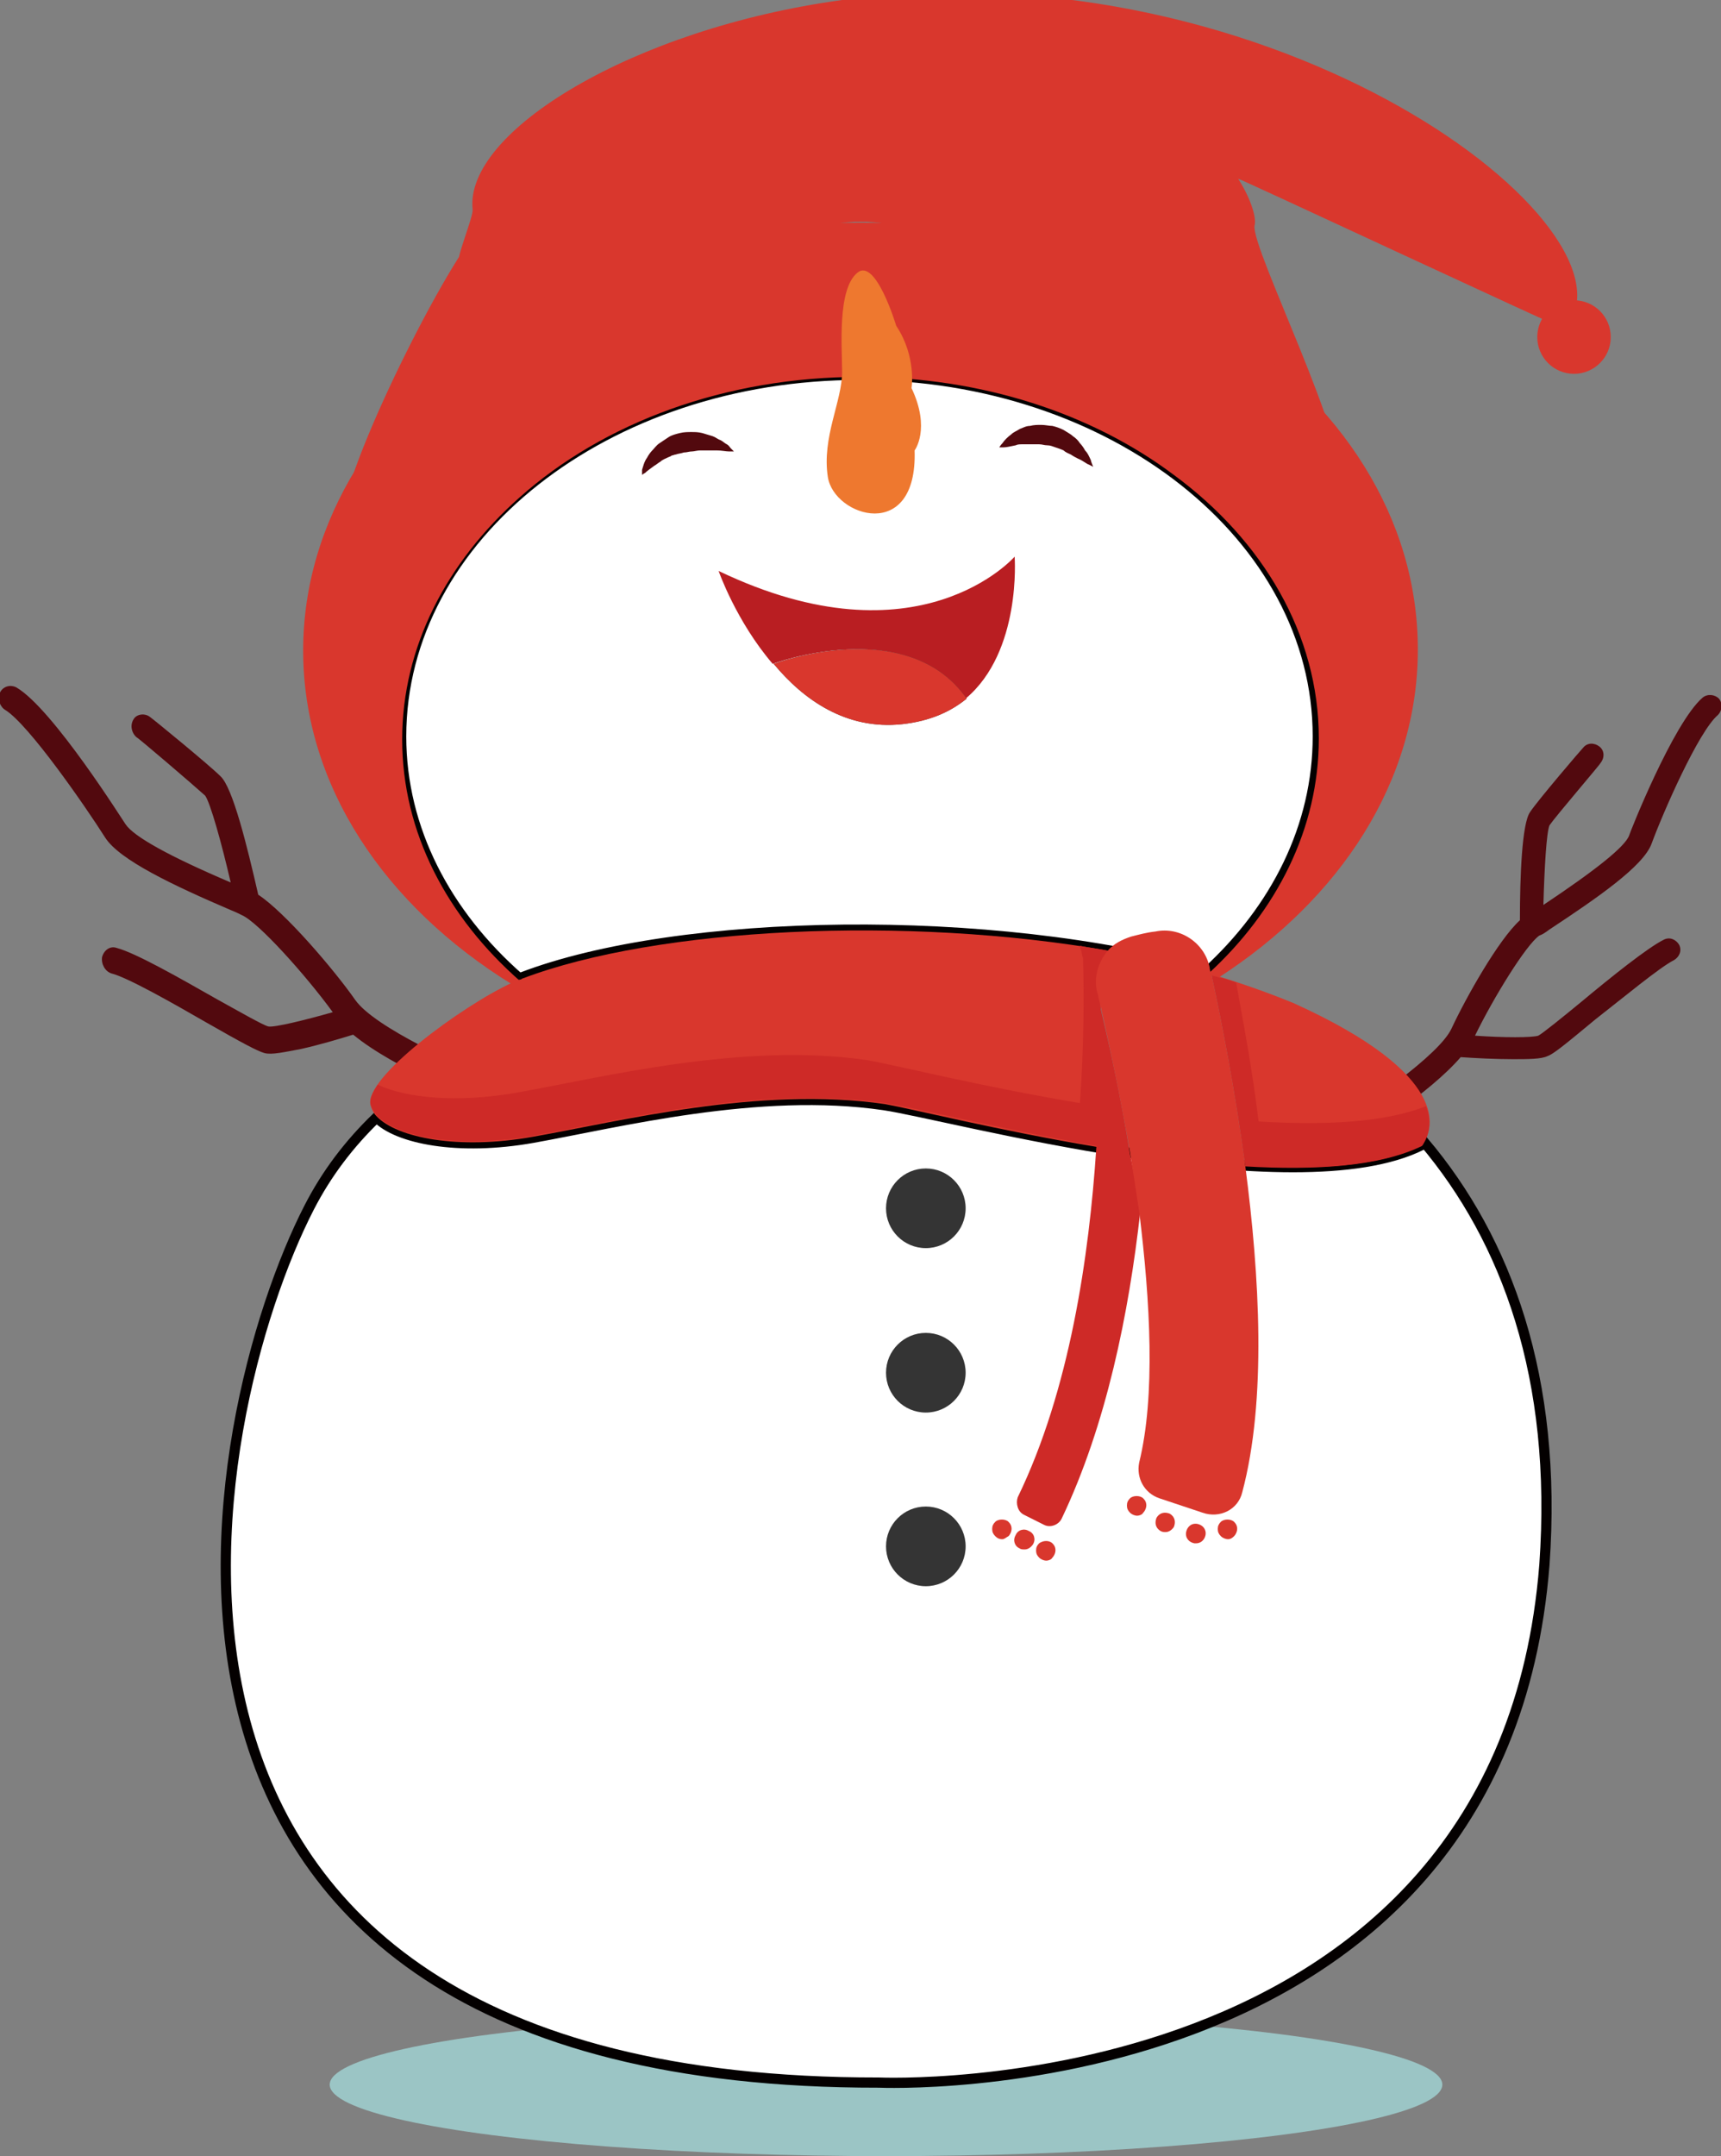 <?xml version="1.0" encoding="utf-8"?>
<!-- Generator: Adobe Illustrator 19.1.0, SVG Export Plug-In . SVG Version: 6.00 Build 0)  -->
<svg version="1.1" id="图层_1" xmlns="http://www.w3.org/2000/svg" xmlns:xlink="http://www.w3.org/1999/xlink" x="0px" y="0px"
	 viewBox="0 0 168.6 211.1" style="enable-background:new 0 0 168.6 211.1;" xml:space="preserve">
<rect x="0" y="0" width="168.6" height="211.1" fill="#808080" stroke="none"/>
<style type="text/css">
	.st0{fill:#9BC5C5;}
	.st1{fill:#52090E;}
	.st2{fill:#FFFFFF;stroke:#040000;stroke-miterlimit:10;}
	.st3{fill:#D9372D;}
	.st4{fill:#B91E22;}
	.st5{fill:#3D3C3C;}
	.st6{fill:#EE782F;}
	.st7{fill:#CE2A27;}
	.st8{fill:#343434;}
</style>
<ellipse class="st0" cx="86.8" cy="204.1" rx="54.5" ry="7"/>
<g>
	<path class="st1" d="M131.2,109.8c2.6-1.6,9.8-6.5,11-9.1c1.4-3,4.6-8.7,6.7-10.6c0-4.3,0.2-9.5,1-10.6c0.8-1.2,5-6.1,5.2-6.3
		c0.4-0.5,1.1-0.5,1.6-0.1c0.5,0.4,0.5,1.1,0.1,1.6c0,0.1-4.3,5.1-5,6.1c-0.3,0.7-0.5,4.2-0.6,7.8c5.1-3.4,8-5.7,8.4-6.8
		c0-0.1,4.3-11,7.2-13.5c0.5-0.4,1.2-0.3,1.6,0.1c0.4,0.5,0.3,1.2-0.1,1.6c-1.9,1.6-5.4,9.6-6.5,12.6c-0.8,2.2-5.3,5.3-10,8.4
		c-0.4,0.3-0.7,0.5-1,0.6c-1.3,0.9-4.5,6.1-6.3,9.8c2.8,0.2,5.6,0.2,6.2,0c0.4-0.2,2.5-1.9,4.2-3.3c3-2.5,6.5-5.3,8.1-6.1
		c0.6-0.3,1.2,0,1.5,0.5c0.3,0.6,0,1.2-0.5,1.5c-1.4,0.7-5,3.7-7.7,5.8c-2.9,2.4-4.1,3.4-4.7,3.6c-0.6,0.3-1.9,0.3-3.4,0.3
		c-1.7,0-3.7-0.1-5.1-0.2c-3.1,3.6-9.7,7.7-10.6,8.3c-0.2,0.1-0.4,0.2-0.6,0.2c-0.4,0-0.7-0.2-1-0.5
		C130.5,110.8,130.7,110.1,131.2,109.8z"/>
	<path class="st1" d="M48.3,105.6c-3.1-1.2-11.6-5-13.5-7.7c-2.1-3-6.9-8.6-9.5-10.3c-1.1-4.8-2.5-10.5-3.7-11.6
		c-1.1-1.1-6.6-5.6-6.9-5.8c-0.5-0.4-1.3-0.3-1.6,0.2c-0.4,0.6-0.2,1.4,0.3,1.8c0.1,0,5.6,4.7,6.7,5.7c0.5,0.7,1.6,4.6,2.5,8.5
		c-6.1-2.6-9.5-4.5-10.3-5.7c-0.1-0.1-7.1-11.3-10.7-13.4c-0.6-0.3-1.3-0.1-1.6,0.5c-0.3,0.6,0,1.4,0.5,1.7
		c2.3,1.4,7.9,9.5,9.8,12.5c1.4,2.2,6.7,4.7,12.3,7.1c0.5,0.2,0.9,0.4,1.1,0.5c1.6,0.7,6.2,5.8,8.9,9.5c-2.8,0.8-5.7,1.5-6.3,1.4
		c-0.5-0.1-3.1-1.6-5.1-2.7c-3.7-2.1-7.9-4.5-9.8-5c-0.6-0.2-1.2,0.2-1.4,0.9c-0.1,0.7,0.3,1.4,0.9,1.6c1.6,0.4,6,2.9,9.3,4.8
		c3.5,2,5,2.8,5.7,3c0.7,0.2,2-0.1,3.6-0.4c1.8-0.4,3.8-1,5.1-1.4c4,3.3,11.9,6.4,12.9,6.8c0.2,0.1,0.4,0.1,0.6,0.1
		c0.4-0.1,0.7-0.4,0.8-0.8C49.3,106.6,49,105.8,48.3,105.6z"/>
	<g>
		<path class="st2" d="M129.1,72.1c0,8.8-4.1,16.9-10.9,23.1c-20.9-5.9-51.7-5.4-67.1,0.5c-0.1,0-0.1,0-0.2,0.1
			c-7.2-6.3-11.6-14.6-11.6-23.7c0-19.6,20.1-35.4,44.9-35.4C109.1,36.7,129.1,52.6,129.1,72.1z"/>
		<path class="st2" d="M139.5,111.8c-0.1,0.2-0.2,0.3-0.2,0.3c-12.5,6.3-46.5-3-52.7-3.9c-12.3-1.8-26,1.7-34.4,3.2
			c-7.3,1.3-13.3,0.1-15.3-2c-2.7,2.6-4.9,5.5-6.6,8.8C20,138.2,5.3,204,86.1,203.9c0,0,61,2.7,65.2-50.7
			C152.6,134.9,147.6,121.4,139.5,111.8z"/>
		<g>
			<path class="st3" d="M131.6,48.6c0.6-5.4-9-24.2-8.7-26.5c0.2-0.6-0.2-2.4-1.6-4.6c0,0,0,0,0,0l0,0c0,0,0,0,0,0
				c0-0.1,31.9,14.8,32,14.7c8.4-9.5-28-37.8-70.8-32.2C62,2.8,45.5,12.9,46.3,20.5c0.1,0.7-1.7,4.9-1.4,5.5l2-3.5
				c-3.4,3.6-14.1,24.9-13.4,29.2c9.5-6.2,37.3-30,50.8-30C97.7,21.7,122.1,42.5,131.6,48.6z"/>
			<path class="st3" d="M119.5,31.6c-8.2-6.6-16.2-12.3-36.2-12.8c-17.8-0.5-34.4,12.9-34.4,12.9c9.5-6.2,21.9-10,35.4-10
				C97.7,21.7,110,25.4,119.5,31.6z"/>
			<path class="st3" d="M138.9,63.6c0,12.9-7.6,24.4-19.5,32.1c-0.4-0.1-0.7-0.2-1.1-0.3c6.8-6.2,10.9-14.3,10.9-23.1
				c0-10.2-5.5-19.4-14.2-25.8c-8-6-18.8-9.6-30.7-9.6c-13.3,0-25.2,4.5-33.4,11.8c-7.1,6.3-11.5,14.6-11.5,23.7
				c0,9.1,4.4,17.4,11.6,23.7c-0.2,0.1-0.5,0.2-0.8,0.3c-12.5-7.7-20.5-19.5-20.5-32.7c0-12.8,7.5-24.2,19.2-31.9
				c9.5-6.2,21.9-10,35.4-10c13.4,0,25.7,3.7,35.2,9.9C131.4,39.3,138.9,50.7,138.9,63.6z"/>
		</g>
		<g>
			<g>
				<path class="st4" d="M99.4,54.5c0,0-9.4,10.8-29,1.4c0,0,1.7,4.9,5.3,9.1c0,0,13.1-4.9,18.9,3.4C100.1,63.8,99.4,54.5,99.4,54.5
					z"/>
				<path class="st5" d="M75.8,65c2.9,3.5,7.1,6.5,12.6,5.9c2.7-0.3,4.7-1.2,6.3-2.5C88.9,60.1,75.8,65,75.8,65z"/>
				<path class="st3" d="M75.8,65c2.9,3.5,7.1,6.5,12.6,5.9c2.7-0.3,4.7-1.2,6.3-2.5C88.9,60.1,75.8,65,75.8,65z"/>
			</g>
			<path class="st1" d="M62.9,46.5c0,0,0-0.2,0-0.5c0.1-0.3,0.2-0.8,0.5-1.2c0.1-0.2,0.3-0.5,0.5-0.7c0.2-0.2,0.4-0.5,0.7-0.7
				c0.3-0.2,0.6-0.4,0.9-0.6c0.3-0.2,0.7-0.3,1.1-0.4c0.4-0.1,0.8-0.1,1.1-0.1c0.4,0,0.7,0,1.1,0.1c0.3,0.1,0.7,0.2,1,0.3
				c0.3,0.1,0.5,0.3,0.8,0.4c0.2,0.1,0.4,0.3,0.6,0.4c0.2,0.1,0.3,0.3,0.4,0.4c0.2,0.2,0.3,0.3,0.3,0.3s-0.2,0-0.5,0
				c-0.3,0-0.7-0.1-1.2-0.1c-0.2,0-0.5,0-0.8,0c-0.3,0-0.5,0-0.8,0c-0.3,0-0.6,0.1-0.8,0.1c-0.3,0-0.5,0.1-0.8,0.1
				c-0.3,0.1-0.5,0.1-0.8,0.2c-0.1,0-0.3,0.1-0.4,0.1c-0.1,0.1-0.2,0.1-0.4,0.2c-0.2,0.1-0.5,0.2-0.7,0.4c-0.2,0.1-0.4,0.3-0.6,0.4
				c-0.4,0.3-0.7,0.5-0.9,0.7C63,46.4,62.9,46.5,62.9,46.5z"/>
			<path class="st1" d="M97.9,43.8c0,0,0.1-0.2,0.3-0.4c0.2-0.3,0.5-0.6,0.9-0.9c0.2-0.2,0.5-0.3,0.8-0.5c0.3-0.1,0.6-0.3,1-0.3
				c0.4-0.1,0.7-0.1,1.1-0.1c0.4,0,0.8,0.1,1.1,0.1c0.4,0.1,0.7,0.2,1.1,0.4c0.3,0.2,0.7,0.4,0.9,0.6c0.3,0.2,0.5,0.4,0.7,0.7
				c0.2,0.2,0.4,0.5,0.5,0.7c0.2,0.2,0.3,0.4,0.4,0.6c0.1,0.2,0.2,0.4,0.2,0.5c0.1,0.3,0.2,0.5,0.2,0.5s-0.2-0.1-0.4-0.2
				c-0.3-0.1-0.6-0.4-1.1-0.6c-0.2-0.1-0.4-0.2-0.7-0.4c-0.2-0.1-0.5-0.2-0.7-0.4c-0.2-0.1-0.5-0.2-0.8-0.3
				c-0.3-0.1-0.5-0.2-0.8-0.2c-0.3,0-0.5-0.1-0.8-0.1c-0.1,0-0.3,0-0.4,0c-0.1,0-0.3,0-0.4,0c-0.3,0-0.5,0-0.8,0
				c-0.3,0-0.5,0-0.7,0.1c-0.5,0.1-0.9,0.2-1.2,0.2C98.1,43.8,97.9,43.8,97.9,43.8z"/>
			<path class="st6" d="M84,26.7c-2,1.6-1.5,7.4-1.5,9.7c0,2.9-2,6.4-1.4,10.3c0.6,3.9,8.8,6.5,8.5-2.6c0,0,1.6-2.1-0.3-6.1
				c0,0,0.5-3.1-1.5-6.1C87.8,31.9,85.8,25.2,84,26.7z"/>
		</g>
		<g>
			<g>
				<path class="st3" d="M107.8,98.1c0.1,3.4,0.1,8.5-0.3,14.2c-9.6-1.6-18-3.7-20.8-4.2c-12.3-1.8-26,1.7-34.5,3.2
					c-7.3,1.3-13.3,0.1-15.3-2c-0.3-0.3-0.5-0.7-0.6-1.1c-0.7-2.6,8.9-9.7,13.9-12c0.3-0.1,0.6-0.3,0.8-0.3c0.1,0,0.1-0.1,0.2-0.1
					c13.2-5,37.6-6.2,57.5-2.7c-1,1.1-1.4,2.6-1,4.1C107.6,97.5,107.7,97.8,107.8,98.1z"/>
				<path class="st7" d="M107.6,97.2c-0.4-1.5,0.1-3,1-4.1c-0.9-0.2-1.9-0.3-2.8-0.5c0,0.1,0,0.2,0.1,0.4c0.1,0.3,0.1,0.6,0.2,0.8
					c0.1,3.4,0.1,8.5-0.3,14.2c-9.6-1.6-18-3.7-20.8-4.2c-12.3-1.8-26,1.7-34.5,3.2c-5.8,1-10.7,0.5-13.5-0.8
					c-0.5,0.8-0.8,1.4-0.7,1.9c0.1,0.4,0.3,0.7,0.6,1.1c2,2.1,7.9,3.3,15.3,2c8.5-1.5,22.1-5,34.5-3.2c2.8,0.4,11.2,2.5,20.8,4.2
					c0.4-5.8,0.4-10.8,0.3-14.2C107.7,97.8,107.6,97.5,107.6,97.2z"/>
				<path class="st3" d="M139.5,111.8c-0.1,0.2-0.2,0.3-0.2,0.3c-4.1,2.1-10.4,2.5-17.3,2c-1-7.4-2.3-14.1-3.3-18.7
					c0.2,0.1,0.4,0.1,0.7,0.2c2.6,0.8,5.1,1.7,7.3,2.6C142.4,105.3,140.3,110.6,139.5,111.8z"/>
				<path class="st7" d="M123.3,109.8c-0.6-5-1.5-9.7-2.2-13.6c-0.5-0.2-1.1-0.4-1.7-0.5c-0.2-0.1-0.4-0.1-0.7-0.2
					c1,4.6,2.3,11.3,3.3,18.7c6.9,0.4,13.2,0,17.3-2c0,0,0.1-0.1,0.2-0.3c0.3-0.5,0.9-1.8,0.2-3.6
					C135.7,109.9,129.8,110.2,123.3,109.8z"/>
				<path class="st7" d="M111.7,118.7c-1.1,9.8-3.3,20.8-7.7,30c-0.3,0.6-1.1,0.9-1.7,0.6l-2-1c-0.6-0.3-0.8-1.1-0.6-1.7
					c5.1-10.5,7-23.6,7.7-34.2c0.4-5.8,0.4-10.8,0.3-14.2c0.9,3.8,2.1,9.1,3,14.8C111.1,114.7,111.4,116.7,111.7,118.7z"/>
				<path class="st3" d="M121.7,146.1c-0.4,1.7-2.2,2.6-3.9,2l-4.2-1.4c-1.5-0.5-2.3-2-2-3.5c1.6-6.5,1.1-15.7,0-24.6
					c-0.3-2-0.6-3.9-0.9-5.8c-1-5.7-2.1-10.9-3-14.8c-0.1-0.3-0.1-0.6-0.2-0.8c-0.4-1.5,0.1-3,1-4.1c0.6-0.7,1.4-1.1,2.3-1.4
					c0.8-0.2,1.5-0.4,2.4-0.5c2.4-0.5,4.8,1.1,5.3,3.5c0,0.2,0.1,0.5,0.2,0.8c1,4.6,2.3,11.3,3.3,18.7
					C123.4,124.9,124.1,137.1,121.7,146.1z"/>
				<g>
					<g>
						<g>
							<path class="st3" d="M120.3,150.7c-0.2,0-0.5-0.1-0.7-0.3c-0.2-0.2-0.3-0.4-0.3-0.7c0-0.3,0.1-0.5,0.3-0.7
								c0.3-0.3,1-0.3,1.3,0c0.2,0.2,0.3,0.4,0.3,0.7c0,0.2-0.1,0.5-0.3,0.7C120.8,150.5,120.6,150.7,120.3,150.7z"/>
						</g>
					</g>
					<g>
						<g>
							<path class="st3" d="M117,151.1L117,151.1L117,151.1c-0.5-0.1-0.9-0.5-0.8-1.1l0,0c0.1-0.5,0.5-0.9,1.1-0.8l0,0
								c0.5,0.1,0.9,0.5,0.8,1.1l0,0c-0.1,0.5-0.5,0.8-0.9,0.8l0,0C117.1,151.1,117.1,151.1,117,151.1z M113.7,149.9
								C113.7,149.9,113.7,149.9,113.7,149.9L113.7,149.9c-0.5-0.3-0.6-0.8-0.4-1.3l0,0c0.3-0.5,0.8-0.6,1.3-0.4l0,0
								c0.5,0.3,0.6,0.8,0.4,1.3l0,0c-0.2,0.3-0.5,0.5-0.8,0.5l0,0C114,150,113.9,150,113.7,149.9z"/>
						</g>
					</g>
					<g>
						<g>
							<path class="st3" d="M111.4,148.4c-0.2,0-0.5-0.1-0.7-0.3c-0.2-0.2-0.3-0.4-0.3-0.7c0-0.3,0.1-0.5,0.3-0.7
								c0.3-0.3,1-0.3,1.3,0c0.2,0.2,0.3,0.4,0.3,0.7c0,0.2-0.1,0.5-0.3,0.7C111.9,148.3,111.6,148.4,111.4,148.4z"/>
						</g>
					</g>
				</g>
				<g>
					<g>
						<g>
							<path class="st3" d="M102.5,152.8c-0.2,0-0.5-0.1-0.7-0.3c-0.2-0.2-0.3-0.4-0.3-0.7c0-0.3,0.1-0.5,0.3-0.7
								c0.4-0.3,1-0.3,1.3,0c0.2,0.2,0.3,0.4,0.3,0.7c0,0.2-0.1,0.5-0.3,0.7C103,152.7,102.7,152.8,102.5,152.8z"/>
						</g>
						<g>
							<path class="st3" d="M99.9,151.6L99.9,151.6L99.9,151.6c-0.5-0.2-0.7-0.8-0.4-1.3l0,0c0.2-0.5,0.8-0.7,1.3-0.4l0,0
								c0.5,0.2,0.7,0.8,0.4,1.3l0,0c-0.2,0.3-0.5,0.5-0.8,0.5l0,0C100.2,151.7,100,151.7,99.9,151.6z"/>
						</g>
						<g>
							<path class="st3" d="M98.2,150.7c-0.3,0-0.5-0.1-0.7-0.3c-0.2-0.2-0.3-0.4-0.3-0.7c0-0.3,0.1-0.5,0.3-0.7
								c0.3-0.3,1-0.3,1.3,0c0.2,0.2,0.3,0.4,0.3,0.7c0,0.2-0.1,0.5-0.3,0.7C98.6,150.5,98.4,150.7,98.2,150.7z"/>
						</g>
					</g>
				</g>
			</g>
		</g>
		<circle class="st8" cx="90.7" cy="118.3" r="3.9"/>
		<circle class="st8" cx="90.7" cy="134.4" r="3.9"/>
		<circle class="st8" cx="90.7" cy="151.4" r="3.9"/>
	</g>
</g>
<circle class="st3" cx="154.2" cy="33" r="3.6"/>
</svg>
